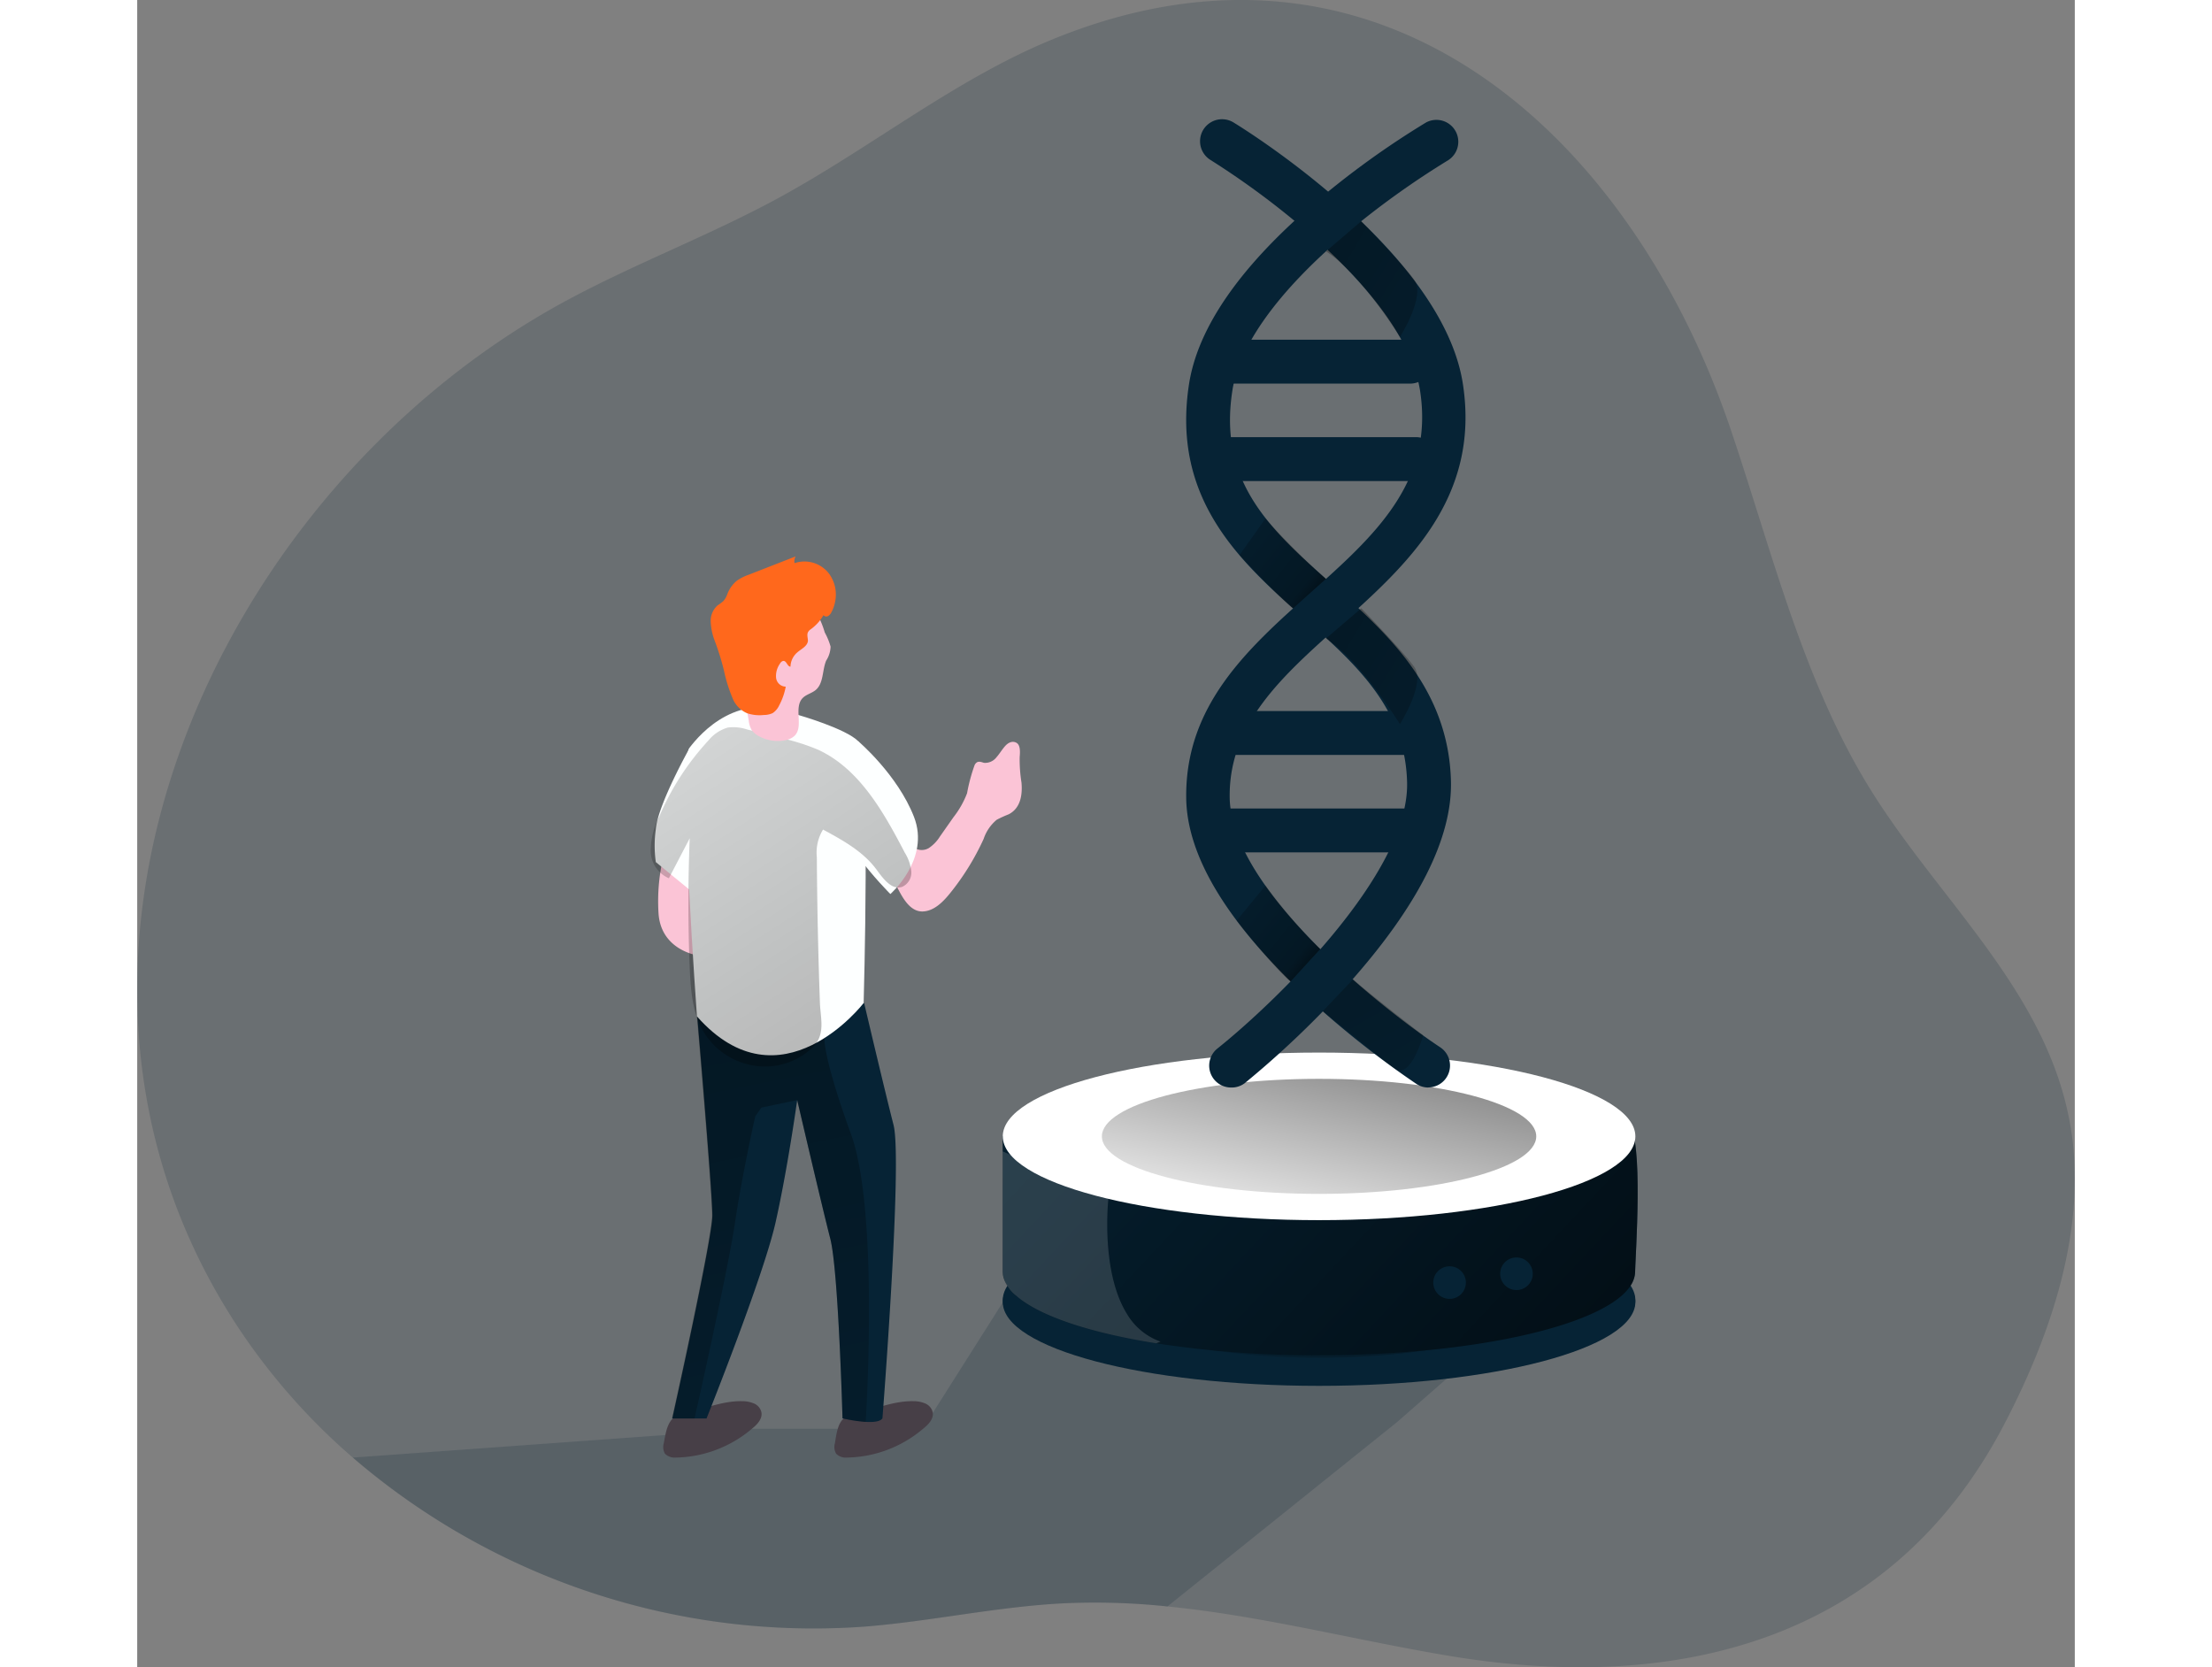 <svg id="Layer_1" data-name="Layer 1" xmlns="http://www.w3.org/2000/svg" xmlns:xlink="http://www.w3.org/1999/xlink" viewBox="0 0 256.67 220.85" width="406" height="306" class="illustration styles_illustrationTablet__1DWOa"><rect x="0" y="0" width="256.67" height="220.85" fill="#808080" stroke="none"/><defs><linearGradient id="linear-gradient" x1="90.18" y1="88.94" x2="129.11" y2="282.42" gradientUnits="userSpaceOnUse"><stop offset="0.01"></stop><stop offset="0.13" stop-opacity="0.69"></stop><stop offset="0.25" stop-opacity="0.32"></stop><stop offset="1" stop-opacity="0"></stop></linearGradient><linearGradient id="linear-gradient-2" x1="152.16" y1="190.51" x2="61.46" y2="50.37" xlink:href="#linear-gradient"></linearGradient><linearGradient id="linear-gradient-3" x1="190.97" y1="102.69" x2="177.32" y2="40.8" gradientTransform="matrix(1, 0, 0, -1, -24.57, 230.52)" gradientUnits="userSpaceOnUse"><stop offset="0"></stop><stop offset="1" stop-opacity="0"></stop></linearGradient><linearGradient id="linear-gradient-4" x1="190.97" y1="102.94" x2="177.32" y2="41.05" xlink:href="#linear-gradient-3"></linearGradient><linearGradient id="linear-gradient-5" x1="259.89" y1="239.21" x2="139.64" y2="126.52" gradientTransform="matrix(1, 0, 0, 1, 0, 0)" xlink:href="#linear-gradient-3"></linearGradient><linearGradient id="linear-gradient-6" x1="190.97" y1="124.64" x2="177.32" y2="62.76" xlink:href="#linear-gradient-3"></linearGradient><linearGradient id="linear-gradient-7" x1="157.77" y1="23.69" x2="232.9" y2="68.46" xlink:href="#linear-gradient"></linearGradient><linearGradient id="linear-gradient-8" x1="185.35" y1="87.68" x2="160.96" y2="68.21" xlink:href="#linear-gradient"></linearGradient><linearGradient id="linear-gradient-9" x1="157.77" y1="74.97" x2="232.9" y2="119.74" xlink:href="#linear-gradient"></linearGradient><linearGradient id="linear-gradient-10" x1="-3198.84" y1="3408.53" x2="-3126.43" y2="3451.67" gradientTransform="matrix(-0.02, 1, 1, 0.02, -3306.3, 3234.86)" xlink:href="#linear-gradient"></linearGradient><linearGradient id="linear-gradient-11" x1="184.74" y1="136.35" x2="160.84" y2="117.27" xlink:href="#linear-gradient"></linearGradient></defs><title>26</title><path d="M271.81,194.31c-15,28.59-43.24,35.56-73.48,30.51-12.43-2.08-24.79-5.3-37.28-6.54a91,91,0,0,0-13.42-.43c-8.95.41-17.76,2.39-26.68,3.1a93.62,93.62,0,0,1-67.82-22.39,84.44,84.44,0,0,1-15.3-17.41C6.45,133.3,34.66,70.42,81.61,45.2c9.18-4.93,18.9-8.58,28.05-13.57,12.27-6.7,23.48-15.78,36.32-21,43.55-17.71,76.56,12.86,89.73,51.89,5.47,16.22,9.6,33.28,18.49,47.59,9.12,14.68,23.26,26.68,26.4,44.16C283,167.66,278.33,181.87,271.81,194.31Z" transform="translate(-24.57 -5.48)" fill="#062335" opacity="0.18" style="isolation: isolate;"></path><path d="M209.89,177.71,191.5,193.83l-30.45,24.45a91,91,0,0,0-13.42-.43c-8.95.41-17.76,2.39-26.68,3.1a93.62,93.62,0,0,1-67.82-22.39L106,194.74h22.63L139.23,178Z" transform="translate(-24.57 -5.48)" fill="#062335" opacity="0.18" style="isolation: isolate;"></path><path d="M94.33,196.64a1.8,1.8,0,0,0,.15,1.41,1.83,1.83,0,0,0,1.42.51A16,16,0,0,0,106,194.74c.69-.55,1.41-1.3,1.26-2.17a1.66,1.66,0,0,0-1-1.18,4,4,0,0,0-1.57-.3c-2.67-.05-5,1.06-7.53,1.54C95,193,94.71,194.48,94.33,196.64Z" transform="translate(-24.57 -5.48)" fill="#473f47"></path><path d="M117,196.64a1.76,1.76,0,0,0,.16,1.41,1.79,1.79,0,0,0,1.41.51,16,16,0,0,0,10.11-3.82c.69-.55,1.42-1.3,1.27-2.17a1.67,1.67,0,0,0-1-1.18,3.94,3.94,0,0,0-1.56-.3c-2.67-.05-5,1.06-7.54,1.54C117.58,193,117.33,194.48,117,196.64Z" transform="translate(-24.57 -5.48)" fill="#473f47"></path><path d="M123.29,193.36c-.3.45-1.22.53-2.22.47H121a19.84,19.84,0,0,1-3-.47s-.54-19.62-1.62-23.8S112,151.2,112,151.2s-.25,1.77-.66,4.36c-.52,3.27-1.31,7.86-2.2,11.82-1.58,7.08-9.15,26-9.15,26H95.45s5.31-23.8,5.31-26.89-2-26.35-2-26.35l4-.32,18.11-1.45s2.68,11.4,3.89,16.13S123.29,193.36,123.29,193.36Z" transform="translate(-24.57 -5.48)" fill="#062335"></path><path d="M121.07,193.83H121a19.84,19.84,0,0,1-3-.47s-.54-19.62-1.62-23.8S112,151.2,112,151.2l-4.74,1-.82,1.16s-1.78,7.92-2.69,14.15c-.83,5.65-4.65,22.78-5.35,25.87h-3s5.31-23.8,5.31-26.89-2-26.35-2-26.35l4-.32,12.9,3.19s-.26,2.31,3.51,12.69S121.07,193.83,121.07,193.83Z" transform="translate(-24.57 -5.48)" fill="url(#linear-gradient)"></path><path d="M127.29,117.63a1.85,1.85,0,0,0,2.13.2,5.09,5.09,0,0,0,1.5-1.56l1.79-2.55a12.21,12.21,0,0,0,1.79-3.16,23,23,0,0,1,1-3.73.84.84,0,0,1,.35-.39c.28-.13.59,0,.89.09a1.89,1.89,0,0,0,1.64-.72c.42-.47.72-1,1.15-1.49s1-.74,1.52-.44.48,1.2.42,1.88a19.33,19.33,0,0,0,.24,3.39c.14,1.6-.11,3.39-1.7,4.2a16,16,0,0,0-1.58.72,5.58,5.58,0,0,0-1.73,2.53,33.58,33.58,0,0,1-4.5,7.26c-.94,1.16-2.14,2.34-3.63,2.36-1.83,0-2.82-2.25-3.54-3.62a2.6,2.6,0,0,1-.35-1,2.14,2.14,0,0,1,.21-1A10.51,10.51,0,0,1,127.29,117.63Z" transform="translate(-24.57 -5.48)" fill="#fbc4d6"></path><path d="M94.63,117.63a25.38,25.38,0,0,0-1,8.86c.35,5,5.39,5.59,5.39,5.59l1-12.74Z" transform="translate(-24.57 -5.48)" fill="#fbc4d6"></path><path d="M112.18,100.2s6.3,1.8,7.93,3.49.69,34.66.69,34.66-11,14.31-22.08,1.77c0,0-2.46-33.66-1-35.57S104.25,96.72,112.18,100.2Z" transform="translate(-24.57 -5.48)" fill="#fdffff"></path><path d="M97.76,104.55s-4.22,7.49-4.49,10.77a15.57,15.57,0,0,0,0,4.36l4.49,3.68Z" transform="translate(-24.57 -5.48)" fill="#fdffff"></path><path d="M120.11,103.69s5.18,4.4,7.36,10-3.13,10.22-3.13,10.22-9.21-9.13-7.94-14.17S118.75,103.78,120.11,103.69Z" transform="translate(-24.57 -5.48)" fill="#fdffff"></path><path d="M114.6,119.06a5.88,5.88,0,0,1,.82-3.69c2.61,1.41,5.31,2.9,7.07,5.28.88,1.19,2,2.78,3.4,2.31a2.06,2.06,0,0,0,1.22-2.09,5.91,5.91,0,0,0-.86-2.44c-2.8-5.37-6-11.1-11.47-13.63a28,28,0,0,0-4.83-1.53l-4.62-1.17a5.65,5.65,0,0,0-2.54-.24,5.2,5.2,0,0,0-2.56,1.72,34.74,34.74,0,0,0-6.51,10.08,10,10,0,0,0-1.13,4.5A4,4,0,0,0,95,121.82l2.76-5.3q-.35,8.6,0,17.19c.13,2.88.34,5.87,1.79,8.37a9.57,9.57,0,0,0,8.17,4.68,9.14,9.14,0,0,0,6.58-2.79c1.38-1.67.81-3.52.71-5.57C114.78,132,114.64,125.5,114.6,119.06Z" transform="translate(-24.57 -5.48)" fill="url(#linear-gradient-2)"></path><path d="M115.83,93c-.53,1.3-.32,3-1.39,3.89-.52.43-1.26.58-1.73,1.07-1.22,1.29.19,3.79-1.07,5a2.38,2.38,0,0,1-1.22.57,5.11,5.11,0,0,1-3.45-.51,2.66,2.66,0,0,1-1-.83,3.21,3.21,0,0,1-.39-1.25c-.33-1.84-.67-3.68-.93-5.53a13.12,13.12,0,0,1,0-5.26,6.73,6.73,0,0,1,4-4.5c1.79-.7,4.79-.63,6,1.17a12.32,12.32,0,0,1,1,2.44,8.88,8.88,0,0,1,.77,1.87A3.59,3.59,0,0,1,115.83,93Z" transform="translate(-24.57 -5.48)" fill="#fbc4d6"></path><path d="M117,85.28a4.62,4.62,0,0,1-.45,1.26,1.21,1.21,0,0,1-.44.53.48.48,0,0,1-.63-.1,6,6,0,0,1-1.76,1.92,1,1,0,0,0-.3.35c-.16.35,0,.76,0,1.14-.08.72-.89,1.06-1.43,1.54a2.56,2.56,0,0,0-.88,1.87c-.41,0-.5-.74-.91-.76-.23,0-.4.2-.51.4a2.81,2.81,0,0,0-.49,1.83,1.32,1.32,0,0,0,1.28,1.18,8.56,8.56,0,0,1-.88,2.5,2.41,2.41,0,0,1-.85,1,2.69,2.69,0,0,1-1.16.25,5.16,5.16,0,0,1-2.25-.24,3.65,3.65,0,0,1-1.77-1.68,20,20,0,0,1-1.28-4A35.16,35.16,0,0,0,101,90.17a8,8,0,0,1-.46-2.37,2.72,2.72,0,0,1,.93-2.14,6.76,6.76,0,0,0,.74-.55,2.85,2.85,0,0,0,.56-1A4.23,4.23,0,0,1,104,82.41a6.19,6.19,0,0,1,1.56-.79l6.22-2.43a1.44,1.44,0,0,0-.14.89,4.09,4.09,0,0,1,4.64,1.48A4.69,4.69,0,0,1,117,85.28Z" transform="translate(-24.57 -5.48)" fill="#ff681c"></path><ellipse cx="156.56" cy="172.48" rx="41.9" ry="11.1" fill="#062335"></ellipse><ellipse cx="156.56" cy="172.48" rx="28.77" ry="7.62" fill="url(#linear-gradient-3)"></ellipse><ellipse cx="156.56" cy="172.23" rx="41.9" ry="11.1" fill="#062335"></ellipse><ellipse cx="156.56" cy="172.23" rx="28.77" ry="7.62" fill="url(#linear-gradient-4)"></ellipse><path d="M223,173.9C223,180,204.26,185,181.12,185s-41.9-5-41.9-11.13V156c7-3.58,25.67,6.8,41.9,6.8,17.33,0,34.59-12.32,40.95-8.34C224.19,155.8,223,172.37,223,173.9Z" transform="translate(-24.57 -5.48)" fill="#062335"></path><path d="M223,173.9a3.72,3.72,0,0,1-.92,2.32c-4,5-20.82,8.79-41,8.79a138.32,138.32,0,0,1-21.56-1.59c-8.81-1.39-15.5-3.63-18.54-6.29a4.58,4.58,0,0,1-1.75-2.78,2,2,0,0,1-.05-.42V156c7-3.59,25.67,6.79,41.9,6.79,17.33,0,34.6-12.32,41-8.34C224.19,155.8,223,172.37,223,173.9Z" transform="translate(-24.57 -5.48)" fill="url(#linear-gradient-5)"></path><ellipse cx="156.56" cy="150.53" rx="41.9" ry="11.1" fill="#fff"></ellipse><ellipse cx="156.56" cy="150.53" rx="28.77" ry="7.62" fill="url(#linear-gradient-6)"></ellipse><path d="M160.13,183.2l-.57.22c-8.81-1.39-15.5-3.63-18.54-6.29a4.58,4.58,0,0,1-1.75-2.78,2,2,0,0,1-.05-.42V158l14,6.29s-1.07,9.5,2.43,15.19A8.43,8.43,0,0,0,160.13,183.2Z" transform="translate(-24.57 -5.48)" fill="#fff" opacity="0.15" style="isolation: isolate;"></path><path d="M169.48,149.54a2.9,2.9,0,0,1-1.81-5.17c7.09-5.65,25.43-23,25.12-35.25C192.55,99.29,186,93.44,179,87.24c-8.19-7.27-17.46-15.52-15.1-30.86,1.17-7.57,6.87-15.74,16.95-24.28a113.74,113.74,0,0,1,14.46-10.4,2.9,2.9,0,0,1,2.93,5,111.57,111.57,0,0,0-13.7,9.87c-8.81,7.49-14,14.64-14.9,20.69-1.88,12.21,5.12,18.43,13.22,25.63,7.23,6.43,15.43,13.73,15.74,26.07.19,7.58-4.42,16.65-13.7,27a125.06,125.06,0,0,1-13.61,13A2.85,2.85,0,0,1,169.48,149.54Z" transform="translate(-24.57 -5.48)" fill="#062335"></path><path d="M195.61,149.54a2.84,2.84,0,0,1-1.59-.48,123.2,123.2,0,0,1-14.92-11.9c-10.25-9.62-15.49-18.37-15.57-26C163.39,98.8,171.82,91.28,180,84c8.42-7.52,16.38-14.61,14.51-26.76C193.55,51.18,188.56,44,180,36.54a107.14,107.14,0,0,0-13.22-9.85,2.91,2.91,0,0,1,3-5c1.13.69,27.68,17,30.4,34.64,2.35,15.27-7.6,24.15-16.39,32-7.51,6.71-14.61,13-14.5,22.75.13,12.19,20.16,28,27.87,33.12a2.9,2.9,0,0,1-1.6,5.33Z" transform="translate(-24.57 -5.48)" fill="#062335"></path><path d="M193.36,56.29h-25a2.91,2.91,0,0,1,0-5.81h25a2.91,2.91,0,0,1,0,5.81Z" transform="translate(-24.57 -5.48)" fill="#062335"></path><path d="M194.12,69.2h-25a2.91,2.91,0,1,1,0-5.81h25a2.91,2.91,0,0,1,0,5.81Z" transform="translate(-24.57 -5.48)" fill="#062335"></path><path d="M193.36,105.48h-25a2.91,2.91,0,0,1,0-5.81h25a2.91,2.91,0,0,1,0,5.81Z" transform="translate(-24.57 -5.48)" fill="#062335"></path><path d="M194.12,118.39h-25a2.91,2.91,0,1,1,0-5.81h25a2.91,2.91,0,0,1,0,5.81Z" transform="translate(-24.57 -5.48)" fill="#062335"></path><path d="M182.05,38.78l4.67-4s5.4,5.54,7,7.73-1.88,7.61-1.88,7.61S186.65,41.69,182.05,38.78Z" transform="translate(-24.57 -5.48)" fill="url(#linear-gradient-7)"></path><path d="M177.68,86.07l4.35-3.9a99.63,99.63,0,0,1-8-8L170.6,79S175.6,84.42,177.68,86.07Z" transform="translate(-24.57 -5.48)" fill="url(#linear-gradient-8)"></path><path d="M182.05,90.06l4.67-4s5.4,5.54,7,7.73-1.88,7.61-1.88,7.61S186.65,93,182.05,90.06Z" transform="translate(-24.57 -5.48)" fill="url(#linear-gradient-9)"></path><path d="M185.63,135.21l-4,4.22s7.31,5.95,9.47,7.57,3.82-4.38,3.82-4.38S187.63,137,185.63,135.21Z" transform="translate(-24.57 -5.48)" fill="url(#linear-gradient-10)"></path><path d="M177.36,135.49l3.92-4.29a66.79,66.79,0,0,1-7.24-8.42l-3.83,4.65S175.28,133.84,177.36,135.49Z" transform="translate(-24.57 -5.48)" fill="url(#linear-gradient-11)"></path><circle cx="173.85" cy="169.9" r="2.16" fill="#062335"></circle><circle cx="182.71" cy="168.73" r="2.16" fill="#062335"></circle></svg>